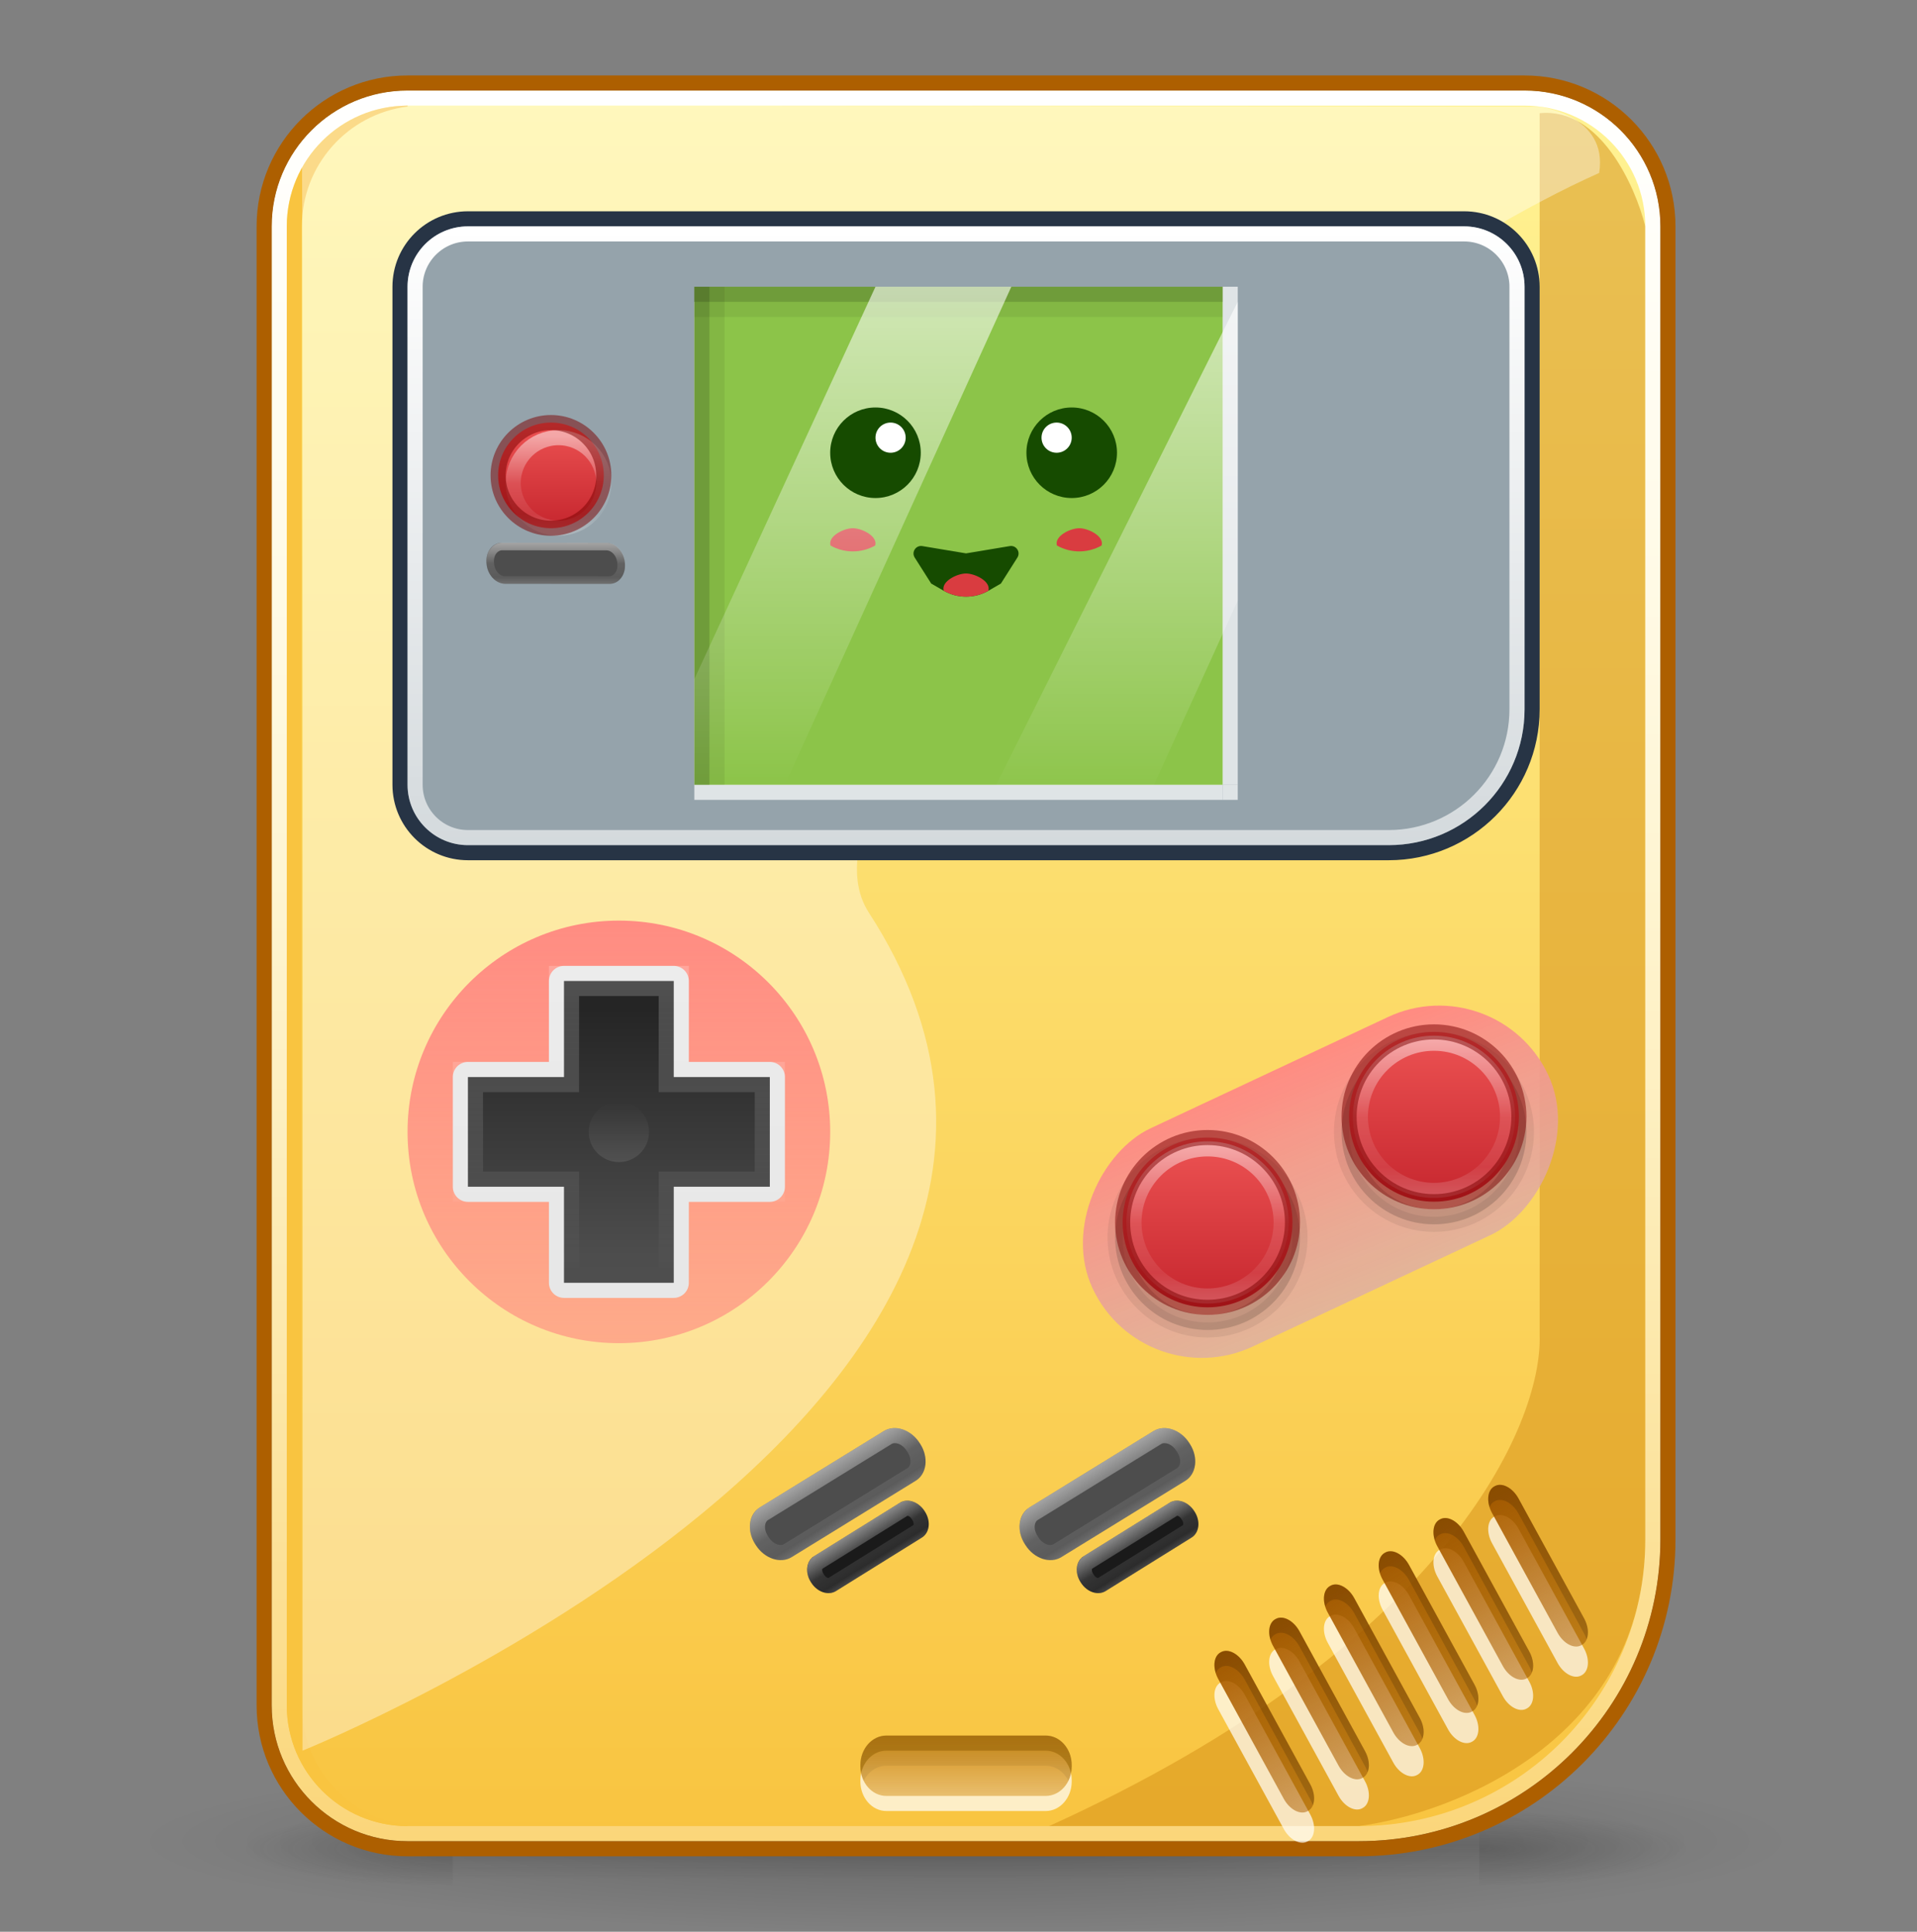 <svg width="127" height="128" viewBox="0 0 127 128" fill="none" xmlns="http://www.w3.org/2000/svg">
<rect x="0" y="0" width="127" height="128" fill="#808080" stroke="none"/>
<path opacity="0.2" d="M119 122.001C118.998 123.592 113.202 125.118 102.888 126.243C92.573 127.368 78.585 128 64 128C49.415 128 35.427 127.368 25.112 126.243C14.798 125.118 9.002 123.592 9 122.001C8.999 121.213 10.421 120.433 13.184 119.705C15.947 118.977 19.998 118.315 25.106 117.758C30.213 117.2 36.277 116.758 42.95 116.457C49.624 116.155 56.776 116 64 116C71.224 116 78.376 116.155 85.05 116.457C91.723 116.758 97.787 117.2 102.894 117.758C108.002 118.315 112.053 118.977 114.816 119.705C117.58 120.433 119.001 121.213 119 122.001Z" fill="url(#paint0_radial)"/>
<g opacity="0.4">
<path opacity="0.6" d="M112 120.001H98V125.001H112V120.001Z" fill="url(#paint1_radial)"/>
<path opacity="0.6" d="M16 125.001H30V120.001H16V125.001Z" fill="url(#paint2_radial)"/>
<path opacity="0.4" d="M98 120.001H30V124.525H98V120.001Z" fill="url(#paint3_linear)"/>
</g>
<path d="M18 15C18 10.029 22.029 6 27 6H101C105.971 6 110 10.029 110 15V102C110 113.046 101.046 122 90 122H27C22.029 122 18 117.971 18 113V15Z" fill="url(#paint4_linear)"/>
<path opacity="0.5" d="M102 88.5V7.5C106 7.1 108.333 12.333 109 15V102C109 115.2 96.333 120.167 90 121H69.5C95.9 109 102.167 94.333 102 88.5Z" fill="#D48E15"/>
<path d="M18.5 15C18.5 10.306 22.306 6.5 27 6.5H101C105.694 6.5 109.5 10.306 109.5 15V102C109.5 112.77 100.77 121.5 90 121.5H27C22.306 121.5 18.5 117.694 18.5 113V15Z" stroke="url(#paint5_linear)"/>
<path d="M17.5 15C17.5 9.753 21.753 5.5 27 5.5H101C106.247 5.5 110.5 9.753 110.5 15V102C110.5 113.322 101.322 122.5 90 122.5H27C21.753 122.5 17.5 118.247 17.5 113V15Z" stroke="#AD5F00"/>
<path fill-rule="evenodd" clip-rule="evenodd" d="M27 7C22.582 7 19 10.582 19 15V113C19 117.418 22.582 121 27 121V120.938C23.054 120.446 20 117.08 20 113V15C20 10.92 23.054 7.554 27 7.062V7Z" fill="#F9C440"/>
<rect x="99.181" y="64" width="15.967" height="33.334" rx="7.983" transform="rotate(64.882 99.181 64)" fill="url(#paint6_linear)"/>
<path d="M80 76.375C76.896 76.375 74.375 78.896 74.375 82C74.375 85.104 76.896 87.625 80 87.625C83.104 87.625 85.625 85.104 85.625 82C85.625 78.896 83.104 76.375 80 76.375V76.375Z" stroke="black" stroke-opacity="0.15"/>
<path d="M80 75.875C76.62 75.875 73.875 78.62 73.875 82C73.875 85.38 76.62 88.125 80 88.125C83.38 88.125 86.125 85.38 86.125 82C86.125 78.62 83.38 75.875 80 75.875Z" stroke="black" stroke-opacity="0.07"/>
<path d="M95 69.375C91.896 69.375 89.375 71.896 89.375 75C89.375 78.104 91.896 80.625 95 80.625C98.104 80.625 100.625 78.104 100.625 75C100.625 71.896 98.104 69.375 95 69.375V69.375Z" stroke="black" stroke-opacity="0.16"/>
<path d="M95 68.875C91.62 68.875 88.875 71.62 88.875 75C88.875 78.38 91.62 81.125 95 81.125C98.38 81.125 101.125 78.38 101.125 75C101.125 71.62 98.38 68.875 95 68.875Z" stroke="black" stroke-opacity="0.07"/>
<path d="M85.625 81C85.625 77.896 83.104 75.375 80 75.375C76.896 75.375 74.375 77.896 74.375 81C74.375 84.104 76.896 86.625 80 86.625C83.104 86.625 85.625 84.104 85.625 81Z" fill="url(#paint7_linear)"/>
<path opacity="0.5" d="M84.875 81C84.875 83.692 82.692 85.875 80 85.875C77.308 85.875 75.125 83.692 75.125 81C75.125 78.308 77.308 76.125 80 76.125C82.692 76.125 84.875 78.308 84.875 81Z" stroke="url(#paint8_linear)" stroke-linecap="round" stroke-linejoin="round"/>
<path opacity="0.5" d="M80 75.375C76.896 75.375 74.375 77.896 74.375 81C74.375 84.104 76.896 86.625 80 86.625C83.104 86.625 85.625 84.104 85.625 81C85.625 77.896 83.104 75.375 80 75.375V75.375Z" stroke="#7A0000"/>
<path d="M100.625 74C100.625 70.896 98.104 68.375 95 68.375C91.896 68.375 89.375 70.896 89.375 74C89.375 77.104 91.896 79.625 95 79.625C98.104 79.625 100.625 77.104 100.625 74Z" fill="url(#paint9_linear)"/>
<path opacity="0.5" d="M99.875 74C99.875 76.692 97.692 78.875 95 78.875C92.308 78.875 90.125 76.692 90.125 74C90.125 71.308 92.308 69.125 95 69.125C97.692 69.125 99.875 71.308 99.875 74Z" stroke="url(#paint10_linear)" stroke-linecap="round" stroke-linejoin="round"/>
<path opacity="0.5" d="M95 68.375C91.896 68.375 89.375 70.896 89.375 74C89.375 77.104 91.896 79.625 95 79.625C98.104 79.625 100.625 77.104 100.625 74C100.625 70.896 98.104 68.375 95 68.375V68.375Z" stroke="#7A0000"/>
<path d="M58.552 94.824L50.339 99.881C49.599 100.337 49.462 101.427 50.031 102.316L50.078 102.389C50.648 103.279 51.709 103.631 52.448 103.176L60.661 98.119C61.401 97.663 61.538 96.573 60.969 95.683L60.922 95.611C60.352 94.721 59.291 94.369 58.552 94.824Z" fill="#4D4D4D"/>
<path opacity="0.5" d="M50.608 100.302L58.821 95.246C59.252 94.981 60.024 95.135 60.496 95.873L60.543 95.946C61.015 96.684 60.822 97.433 60.392 97.698L52.179 102.755C51.748 103.019 50.976 102.865 50.504 102.127L50.457 102.054C49.985 101.316 50.178 100.567 50.608 100.302Z" stroke="url(#paint11_linear)" stroke-linecap="round" stroke-linejoin="round"/>
<path d="M59.613 99.577L53.927 103.117C53.415 103.436 53.32 104.199 53.714 104.822L53.746 104.872C54.141 105.495 54.875 105.742 55.387 105.423L61.073 101.883C61.585 101.564 61.68 100.801 61.286 100.178L61.254 100.128C60.859 99.505 60.125 99.258 59.613 99.577Z" fill="#1A1A1A"/>
<path opacity="0.5" d="M54.194 103.539L59.88 99.999C60.082 99.874 60.53 99.919 60.829 100.392L60.861 100.443C61.161 100.915 61.007 101.335 60.806 101.461L55.12 105.001C54.918 105.126 54.47 105.081 54.171 104.608L54.139 104.557C53.839 104.085 53.993 103.665 54.194 103.539Z" stroke="url(#paint12_linear)" stroke-linecap="round" stroke-linejoin="round"/>
<path d="M76.417 94.824L68.204 99.881C67.464 100.337 67.326 101.427 67.896 102.316L67.943 102.389C68.512 103.279 69.573 103.631 70.313 103.176L78.526 98.119C79.265 97.663 79.403 96.573 78.833 95.683L78.787 95.611C78.217 94.721 77.156 94.369 76.417 94.824Z" fill="#4D4D4D"/>
<path opacity="0.5" d="M68.473 100.302L76.686 95.246C77.116 94.981 77.888 95.135 78.361 95.873L78.408 95.946C78.88 96.684 78.686 97.433 78.256 97.698L70.043 102.755C69.613 103.019 68.841 102.865 68.368 102.127L68.322 102.054C67.849 101.316 68.043 100.567 68.473 100.302Z" stroke="url(#paint13_linear)" stroke-linecap="round" stroke-linejoin="round"/>
<path d="M77.478 99.577L71.792 103.117C71.28 103.436 71.184 104.199 71.579 104.822L71.611 104.872C72.005 105.495 72.74 105.742 73.252 105.423L78.938 101.883C79.45 101.564 79.545 100.801 79.151 100.178L79.118 100.128C78.724 99.505 77.99 99.258 77.478 99.577Z" fill="#1A1A1A"/>
<path opacity="0.5" d="M72.059 103.539L77.745 99.999C77.947 99.874 78.395 99.919 78.694 100.392L78.726 100.443C79.026 100.915 78.872 101.335 78.67 101.461L72.984 105.001C72.783 105.126 72.335 105.081 72.035 104.608L72.003 104.557C71.704 104.085 71.857 103.665 72.059 103.539Z" stroke="url(#paint14_linear)" stroke-linecap="round" stroke-linejoin="round"/>
<path opacity="0.379" d="M20.001 10.337C19.956 8.844 22.391 7.064 24.681 7.017C27.308 6.959 101.976 7.071 101.976 7.071C101.976 7.071 106.559 7.62 105.943 11.46C86.621 20.071 51.027 50.385 57.563 60.475C78.286 92.469 20.042 116 20.042 116C20.042 116 20.096 15.393 20.001 10.337Z" fill="white"/>
<path d="M55 75C55 67.268 48.732 61 41 61C33.268 61 27 67.268 27 75C27 82.732 33.268 89 41 89C48.732 89 55 82.732 55 75Z" fill="url(#paint15_linear)"/>
<path d="M37.366 65V71.364H31V78.636H37.366V85H44.634V78.636H51V71.364H44.634V65H37.366Z" stroke="#E7E7E7" stroke-width="2" stroke-linecap="round" stroke-linejoin="round"/>
<path d="M51 78.634H44.636V85H37.364V78.634H31V71.366H37.364V65H44.636V71.366H51V78.634Z" fill="url(#paint16_linear)"/>
<path opacity="0.2" d="M51 78.634H44.636V85H37.364V78.634H31V71.366H37.364V65H44.636V71.366H51V78.634Z" stroke="url(#paint17_linear)" stroke-width="2" stroke-linecap="round"/>
<path opacity="0.1" d="M43 75C43 73.895 42.105 73 41 73C39.895 73 39 73.895 39 75C39 76.105 39.895 77 41 77C42.105 77 43 76.105 43 75Z" fill="url(#paint18_linear)"/>
<path d="M69.279 116H58.721C57.771 116 57 116.876 57 117.956V118.044C57 119.124 57.771 120 58.721 120H69.279C70.229 120 71 119.124 71 118.044V117.956C71 116.876 70.229 116 69.279 116Z" fill="white" fill-opacity="0.7"/>
<path d="M69.279 115H58.721C57.771 115 57 115.876 57 116.956V117.044C57 118.124 57.771 119 58.721 119H69.279C70.229 119 71 118.124 71 117.044V116.956C71 115.876 70.229 115 69.279 115Z" fill="url(#paint19_linear)"/>
<path fill-rule="evenodd" clip-rule="evenodd" d="M58.721 115H69.279C70.229 115 71 115.876 71 116.956V117.044C71 117.391 70.92 117.717 70.781 118C70.486 117.403 69.924 117 69.279 117H58.721C58.076 117 57.514 117.403 57.219 118C57.08 117.717 57 117.391 57 117.044V116.956C57 115.876 57.771 115 58.721 115Z" fill="black" fill-opacity="0.07"/>
<path fill-rule="evenodd" clip-rule="evenodd" d="M58.721 115H69.279C70.229 115 71 115.876 71 116.956V117.044C71 117.201 70.984 117.354 70.953 117.5C70.772 116.64 70.091 116 69.279 116H58.721C57.909 116 57.228 116.64 57.047 117.5C57.016 117.354 57 117.201 57 117.044V116.956C57 115.876 57.771 115 58.721 115Z" fill="black" fill-opacity="0.15"/>
<path d="M104.944 109.234L100.602 101.294C100.211 100.579 99.51 100.21 99.036 100.469L98.997 100.49C98.523 100.75 98.456 101.539 98.847 102.254L103.19 110.194C103.58 110.908 104.282 111.278 104.755 111.019L104.794 110.997C105.268 110.738 105.335 109.949 104.944 109.234Z" fill="white" fill-opacity="0.7"/>
<path d="M104.944 107.234L100.602 99.294C100.211 98.579 99.51 98.21 99.036 98.469L98.997 98.49C98.523 98.75 98.456 99.539 98.847 100.254L103.19 108.194C103.58 108.908 104.282 109.278 104.755 109.019L104.794 108.997C105.268 108.738 105.335 107.949 104.944 107.234Z" fill="url(#paint20_linear)"/>
<path fill-rule="evenodd" clip-rule="evenodd" d="M100.602 99.294L104.944 107.234C105.331 107.941 105.269 108.72 104.81 108.988L100.602 101.294C100.211 100.579 99.51 100.21 99.036 100.469L98.997 100.49C98.992 100.493 98.987 100.496 98.981 100.499L98.847 100.254C98.456 99.539 98.523 98.75 98.997 98.49L99.036 98.469C99.51 98.21 100.211 98.579 100.602 99.294Z" fill="black" fill-opacity="0.07"/>
<path fill-rule="evenodd" clip-rule="evenodd" d="M100.602 99.294L104.944 107.234C105.216 107.731 105.266 108.263 105.113 108.629C105.072 108.497 105.016 108.364 104.944 108.234L100.602 100.294C100.211 99.579 99.51 99.21 99.036 99.469L98.997 99.49C98.853 99.57 98.746 99.698 98.678 99.859C98.494 99.269 98.61 98.702 98.997 98.49L99.036 98.469C99.51 98.21 100.211 98.579 100.602 99.294Z" fill="black" fill-opacity="0.15"/>
<path d="M101.316 111.434L96.974 103.494C96.583 102.779 95.882 102.41 95.408 102.669L95.369 102.69C94.895 102.949 94.828 103.739 95.219 104.454L99.562 112.393C99.953 113.108 100.654 113.478 101.128 113.218L101.166 113.197C101.64 112.938 101.707 112.148 101.316 111.434Z" fill="white" fill-opacity="0.7"/>
<path d="M101.316 109.434L96.974 101.494C96.583 100.779 95.882 100.41 95.408 100.669L95.369 100.69C94.895 100.949 94.828 101.739 95.219 102.454L99.562 110.393C99.953 111.108 100.654 111.478 101.128 111.218L101.166 111.197C101.64 110.938 101.707 110.148 101.316 109.434Z" fill="url(#paint21_linear)"/>
<path fill-rule="evenodd" clip-rule="evenodd" d="M96.974 101.494L101.316 109.434C101.703 110.14 101.642 110.92 101.182 111.188L96.974 103.494C96.583 102.779 95.882 102.41 95.408 102.669L95.369 102.69C95.364 102.693 95.359 102.696 95.353 102.699L95.219 102.454C94.828 101.739 94.895 100.949 95.369 100.69L95.408 100.669C95.882 100.41 96.583 100.779 96.974 101.494Z" fill="black" fill-opacity="0.07"/>
<path fill-rule="evenodd" clip-rule="evenodd" d="M96.974 101.494L101.316 109.434C101.588 109.93 101.639 110.463 101.485 110.829C101.444 110.697 101.388 110.564 101.316 110.434L96.974 102.494C96.583 101.779 95.882 101.41 95.408 101.669L95.369 101.69C95.225 101.769 95.118 101.898 95.051 102.058C94.866 101.468 94.982 100.902 95.369 100.69L95.408 100.669C95.882 100.41 96.583 100.779 96.974 101.494Z" fill="black" fill-opacity="0.15"/>
<path d="M97.689 113.633L93.346 105.694C92.955 104.979 92.254 104.61 91.78 104.869L91.742 104.89C91.268 105.149 91.2 105.939 91.591 106.653L95.934 114.593C96.325 115.308 97.026 115.677 97.5 115.418L97.538 115.397C98.012 115.138 98.08 114.348 97.689 113.633Z" fill="white" fill-opacity="0.7"/>
<path d="M97.689 111.633L93.346 103.694C92.955 102.979 92.254 102.61 91.78 102.869L91.742 102.89C91.268 103.149 91.2 103.939 91.591 104.653L95.934 112.593C96.325 113.308 97.026 113.677 97.5 113.418L97.538 113.397C98.012 113.138 98.08 112.348 97.689 111.633Z" fill="url(#paint22_linear)"/>
<path fill-rule="evenodd" clip-rule="evenodd" d="M93.346 103.694L97.689 111.633C98.075 112.34 98.014 113.12 97.554 113.388L93.346 105.694C92.955 104.979 92.254 104.61 91.78 104.869L91.742 104.89C91.736 104.893 91.731 104.896 91.726 104.899L91.591 104.653C91.2 103.939 91.268 103.149 91.742 102.89L91.78 102.869C92.254 102.61 92.955 102.979 93.346 103.694Z" fill="black" fill-opacity="0.07"/>
<path fill-rule="evenodd" clip-rule="evenodd" d="M93.346 103.694L97.689 111.633C97.96 112.13 98.011 112.663 97.857 113.029C97.816 112.897 97.76 112.764 97.689 112.633L93.346 104.694C92.955 103.979 92.254 103.61 91.78 103.869L91.742 103.89C91.597 103.969 91.49 104.097 91.423 104.258C91.239 103.668 91.354 103.102 91.742 102.89L91.78 102.869C92.254 102.61 92.955 102.979 93.346 103.694Z" fill="black" fill-opacity="0.15"/>
<path d="M94.061 115.833L89.718 107.893C89.327 107.179 88.626 106.809 88.152 107.068L88.114 107.09C87.64 107.349 87.573 108.138 87.964 108.853L92.306 116.793C92.697 117.508 93.398 117.877 93.872 117.618L93.911 117.597C94.385 117.337 94.452 116.548 94.061 115.833Z" fill="white" fill-opacity="0.7"/>
<path d="M94.061 113.833L89.718 105.893C89.327 105.179 88.626 104.809 88.152 105.068L88.114 105.09C87.64 105.349 87.573 106.138 87.964 106.853L92.306 114.793C92.697 115.508 93.398 115.877 93.872 115.618L93.911 115.597C94.385 115.337 94.452 114.548 94.061 113.833Z" fill="url(#paint23_linear)"/>
<path fill-rule="evenodd" clip-rule="evenodd" d="M89.718 105.893L94.061 113.833C94.447 114.54 94.386 115.32 93.927 115.588L89.718 107.893C89.327 107.179 88.626 106.809 88.152 107.068L88.114 107.09C88.108 107.093 88.103 107.096 88.098 107.099L87.964 106.853C87.573 106.138 87.64 105.349 88.114 105.09L88.152 105.068C88.626 104.809 89.327 105.179 89.718 105.893Z" fill="black" fill-opacity="0.07"/>
<path fill-rule="evenodd" clip-rule="evenodd" d="M89.718 105.893L94.061 113.833C94.332 114.33 94.383 114.863 94.23 115.228C94.188 115.097 94.132 114.964 94.061 114.833L89.718 106.893C89.327 106.179 88.626 105.809 88.152 106.068L88.114 106.09C87.969 106.169 87.862 106.297 87.795 106.458C87.611 105.868 87.726 105.301 88.114 105.09L88.152 105.068C88.626 104.809 89.327 105.179 89.718 105.893Z" fill="black" fill-opacity="0.15"/>
<path d="M90.433 118.033L86.091 110.093C85.7 109.378 84.998 109.009 84.525 109.268L84.486 109.289C84.012 109.549 83.945 110.338 84.336 111.053L88.678 118.992C89.069 119.707 89.77 120.077 90.244 119.818L90.283 119.796C90.757 119.537 90.824 118.748 90.433 118.033Z" fill="white" fill-opacity="0.7"/>
<path d="M90.433 116.033L86.091 108.093C85.7 107.378 84.998 107.009 84.525 107.268L84.486 107.289C84.012 107.549 83.945 108.338 84.336 109.053L88.678 116.992C89.069 117.707 89.77 118.077 90.244 117.818L90.283 117.796C90.757 117.537 90.824 116.748 90.433 116.033Z" fill="url(#paint24_linear)"/>
<path fill-rule="evenodd" clip-rule="evenodd" d="M86.09 108.093L90.433 116.033C90.819 116.74 90.758 117.519 90.299 117.787L86.09 110.093C85.699 109.378 84.998 109.009 84.525 109.268L84.486 109.289C84.48 109.292 84.475 109.295 84.47 109.298L84.336 109.053C83.945 108.338 84.012 107.549 84.486 107.289L84.525 107.268C84.998 107.009 85.699 107.378 86.09 108.093Z" fill="black" fill-opacity="0.07"/>
<path fill-rule="evenodd" clip-rule="evenodd" d="M86.09 108.093L90.433 116.033C90.704 116.529 90.755 117.062 90.602 117.428C90.56 117.296 90.504 117.163 90.433 117.033L86.09 109.093C85.699 108.378 84.998 108.009 84.525 108.268L84.486 108.289C84.341 108.368 84.234 108.497 84.167 108.658C83.983 108.067 84.098 107.501 84.486 107.289L84.525 107.268C84.998 107.009 85.699 107.378 86.09 108.093Z" fill="black" fill-opacity="0.15"/>
<path d="M86.805 120.233L82.463 112.293C82.072 111.578 81.371 111.209 80.897 111.468L80.858 111.489C80.384 111.748 80.317 112.538 80.708 113.253L85.05 121.192C85.441 121.907 86.142 122.276 86.616 122.017L86.655 121.996C87.129 121.737 87.196 120.947 86.805 120.233Z" fill="white" fill-opacity="0.7"/>
<path d="M86.805 118.233L82.463 110.293C82.072 109.578 81.371 109.209 80.897 109.468L80.858 109.489C80.384 109.748 80.317 110.538 80.708 111.253L85.05 119.192C85.441 119.907 86.142 120.276 86.616 120.017L86.655 119.996C87.129 119.737 87.196 118.947 86.805 118.233Z" fill="url(#paint25_linear)"/>
<path fill-rule="evenodd" clip-rule="evenodd" d="M82.463 110.293L86.805 118.233C87.192 118.939 87.13 119.719 86.671 119.987L82.463 112.293C82.072 111.578 81.371 111.209 80.897 111.468L80.858 111.489C80.853 111.492 80.847 111.495 80.842 111.498L80.708 111.253C80.317 110.538 80.384 109.748 80.858 109.489L80.897 109.468C81.371 109.209 82.072 109.578 82.463 110.293Z" fill="black" fill-opacity="0.07"/>
<path fill-rule="evenodd" clip-rule="evenodd" d="M82.463 110.293L86.805 118.233C87.077 118.729 87.127 119.262 86.974 119.628C86.933 119.496 86.876 119.363 86.805 119.233L82.463 111.293C82.072 110.578 81.371 110.209 80.897 110.468L80.858 110.489C80.713 110.568 80.607 110.697 80.539 110.857C80.355 110.267 80.471 109.701 80.858 109.489L80.897 109.468C81.371 109.209 82.072 109.578 82.463 110.293Z" fill="black" fill-opacity="0.15"/>
<path d="M26.5 19C26.5 16.515 28.515 14.5 31 14.5H97C99.485 14.5 101.5 16.515 101.5 19V47C101.5 52.247 97.247 56.5 92 56.5H31C28.515 56.5 26.5 54.485 26.5 52V19Z" fill="#95A3AB" stroke="#273445"/>
<rect x="81" y="52" width="1" height="1" fill="white" fill-opacity="0.7"/>
<path d="M27.5 19C27.5 17.067 29.067 15.5 31 15.5H97C98.933 15.5 100.5 17.067 100.5 19V47C100.5 51.694 96.694 55.5 92 55.5H31C29.067 55.5 27.5 53.933 27.5 52V19Z" stroke="url(#paint26_linear)"/>
<rect x="46" y="20" width="35" height="33" fill="white" fill-opacity="0.7"/>
<rect x="47" y="19" width="35" height="33" fill="white" fill-opacity="0.7"/>
<rect x="46" y="19" width="35" height="33" fill="#8CC449"/>
<path d="M40.167 35.97L33.251 35.965C32.628 35.965 32.169 36.559 32.226 37.293L32.231 37.353C32.287 38.086 32.838 38.681 33.461 38.682L40.377 38.687C41 38.687 41.458 38.093 41.402 37.359L41.397 37.299C41.34 36.565 40.789 35.97 40.167 35.97Z" fill="#4D4D4D"/>
<path opacity="0.5" d="M33.27 36.214L40.186 36.219C40.633 36.219 41.098 36.662 41.147 37.299L41.152 37.359C41.201 37.995 40.805 38.438 40.358 38.437L33.442 38.432C32.995 38.432 32.53 37.989 32.481 37.353L32.476 37.293C32.427 36.656 32.823 36.214 33.27 36.214Z" stroke="url(#paint27_linear)" stroke-width="0.5" stroke-linecap="round" stroke-linejoin="round"/>
<path d="M40 31.5C40 29.569 38.431 28 36.5 28C34.569 28 33 29.569 33 31.5C33 33.431 34.569 35 36.5 35C38.431 35 40 33.431 40 31.5Z" fill="url(#paint28_linear)"/>
<path opacity="0.5" d="M40 32C40 33.657 38.657 35 37 35C35.343 35 34 33.657 34 32C34 30.343 35.343 29 37 29C38.657 29 40 30.343 40 32Z" stroke="url(#paint29_linear)" stroke-linecap="round" stroke-linejoin="round"/>
<path opacity="0.5" d="M36.5 28C34.569 28 33 29.569 33 31.5C33 33.431 34.569 35 36.5 35C38.431 35 40 33.431 40 31.5C40 29.569 38.431 28 36.5 28V28Z" stroke="#7A0000"/>
<path fill-rule="evenodd" clip-rule="evenodd" d="M48 19H46V52H48V19Z" fill="black" fill-opacity="0.07"/>
<path fill-rule="evenodd" clip-rule="evenodd" d="M47 19H46V52H47V19Z" fill="black" fill-opacity="0.15"/>
<path fill-rule="evenodd" clip-rule="evenodd" d="M81 19H46V21H81V19Z" fill="black" fill-opacity="0.07"/>
<path fill-rule="evenodd" clip-rule="evenodd" d="M81 19H46V20H81V19Z" fill="black" fill-opacity="0.15"/>
<path d="M65.5 39.134C64.572 39.67 63.428 39.67 62.5 39.134L61.691 38.667L60.599 36.945C60.367 36.58 60.677 36.113 61.103 36.184L64 36.667L66.897 36.184C67.323 36.113 67.632 36.58 67.401 36.945L66.309 38.667L65.5 39.134Z" fill="#164B00"/>
<path fill-rule="evenodd" clip-rule="evenodd" d="M62.522 39.147C62.508 39.099 62.5 39.05 62.5 39C62.5 38.448 63.448 38 64 38C64.552 38 65.5 38.448 65.5 39C65.5 39.05 65.492 39.099 65.478 39.147C64.561 39.666 63.439 39.666 62.522 39.147Z" fill="#D93C40"/>
<path fill-rule="evenodd" clip-rule="evenodd" d="M70.022 36.147C70.008 36.099 70 36.05 70 36C70 35.448 70.948 35 71.5 35C72.052 35 73 35.448 73 36C73 36.05 72.992 36.099 72.978 36.147C72.061 36.666 70.939 36.666 70.022 36.147Z" fill="#D93C40"/>
<path fill-rule="evenodd" clip-rule="evenodd" d="M55.022 36.147C55.008 36.099 55 36.05 55 36C55 35.448 55.948 35 56.5 35C57.052 35 58 35.448 58 36C58 36.05 57.992 36.099 57.978 36.147C57.061 36.666 55.939 36.666 55.022 36.147Z" fill="#D93C40"/>
<path d="M58 19H67L52 52H46V45L58 19Z" fill="url(#paint30_linear)"/>
<circle cx="58" cy="30" r="3" fill="#164B00"/>
<circle cx="59" cy="29" r="1" fill="white"/>
<circle cx="71" cy="30" r="3" fill="#164B00"/>
<circle cx="70" cy="29" r="1" fill="white"/>
<path fill-rule="evenodd" clip-rule="evenodd" d="M82 39.8L76 53H70L66 52L82 20V39.8Z" fill="url(#paint31_linear)"/>
<defs>
<radialGradient id="paint0_radial" cx="0" cy="0" r="1" gradientUnits="userSpaceOnUse" gradientTransform="translate(64 122.001) scale(55 6)">
<stop/>
<stop offset="1" stop-opacity="0"/>
</radialGradient>
<radialGradient id="paint1_radial" cx="0" cy="0" r="1" gradientUnits="userSpaceOnUse" gradientTransform="translate(98 122.501) scale(14.027 2.5)">
<stop stop-color="#181818"/>
<stop offset="1" stop-color="#181818" stop-opacity="0"/>
</radialGradient>
<radialGradient id="paint2_radial" cx="0" cy="0" r="1" gradientUnits="userSpaceOnUse" gradientTransform="translate(30.016 122.5) rotate(180) scale(14.027 2.5)">
<stop stop-color="#181818"/>
<stop offset="1" stop-color="#181818" stop-opacity="0"/>
</radialGradient>
<linearGradient id="paint3_linear" x1="66.57" y1="124.543" x2="66.57" y2="120.001" gradientUnits="userSpaceOnUse">
<stop stop-color="#181818" stop-opacity="0"/>
<stop offset="0.5" stop-color="#181818"/>
<stop offset="1" stop-color="#181818" stop-opacity="0"/>
</linearGradient>
<linearGradient id="paint4_linear" x1="64" y1="6" x2="64" y2="122" gradientUnits="userSpaceOnUse">
<stop stop-color="#C4C4C4"/>
<stop offset="0" stop-color="#FFF394"/>
<stop offset="1" stop-color="#F9C440"/>
</linearGradient>
<linearGradient id="paint5_linear" x1="64" y1="6" x2="64" y2="122" gradientUnits="userSpaceOnUse">
<stop stop-color="white"/>
<stop offset="1" stop-color="white" stop-opacity="0.302"/>
<stop offset="1" stop-color="white" stop-opacity="0"/>
</linearGradient>
<linearGradient id="paint6_linear" x1="99.136" y1="79.488" x2="127.134" y2="81.018" gradientUnits="userSpaceOnUse">
<stop stop-color="#FF8C82"/>
<stop offset="1" stop-color="#C4C4C4" stop-opacity="0.65"/>
</linearGradient>
<linearGradient id="paint7_linear" x1="80" y1="75.375" x2="80" y2="86.625" gradientUnits="userSpaceOnUse">
<stop stop-color="#ED5353"/>
<stop offset="1" stop-color="#C6262E"/>
</linearGradient>
<linearGradient id="paint8_linear" x1="79.861" y1="75.962" x2="79.861" y2="86.002" gradientUnits="userSpaceOnUse">
<stop stop-color="white"/>
<stop offset="0.508" stop-color="white" stop-opacity="0.235"/>
<stop offset="0.835" stop-color="white" stop-opacity="0.157"/>
<stop offset="1" stop-color="white" stop-opacity="0.392"/>
</linearGradient>
<linearGradient id="paint9_linear" x1="95" y1="68.375" x2="95" y2="79.625" gradientUnits="userSpaceOnUse">
<stop stop-color="#ED5353"/>
<stop offset="1" stop-color="#C6262E"/>
</linearGradient>
<linearGradient id="paint10_linear" x1="94.861" y1="68.962" x2="94.861" y2="79.002" gradientUnits="userSpaceOnUse">
<stop stop-color="white"/>
<stop offset="0.508" stop-color="white" stop-opacity="0.235"/>
<stop offset="0.835" stop-color="white" stop-opacity="0.157"/>
<stop offset="1" stop-color="white" stop-opacity="0.392"/>
</linearGradient>
<linearGradient id="paint11_linear" x1="54.254" y1="97.394" x2="56.366" y2="100.823" gradientUnits="userSpaceOnUse">
<stop stop-color="white"/>
<stop offset="0.508" stop-color="white" stop-opacity="0.235"/>
<stop offset="0.835" stop-color="white" stop-opacity="0.157"/>
<stop offset="1" stop-color="white" stop-opacity="0.392"/>
</linearGradient>
<linearGradient id="paint12_linear" x1="56.638" y1="101.376" x2="58.123" y2="103.762" gradientUnits="userSpaceOnUse">
<stop stop-color="white"/>
<stop offset="0.508" stop-color="white" stop-opacity="0.235"/>
<stop offset="0.835" stop-color="white" stop-opacity="0.157"/>
<stop offset="1" stop-color="white" stop-opacity="0.392"/>
</linearGradient>
<linearGradient id="paint13_linear" x1="72.119" y1="97.394" x2="74.231" y2="100.823" gradientUnits="userSpaceOnUse">
<stop stop-color="white"/>
<stop offset="0.508" stop-color="white" stop-opacity="0.235"/>
<stop offset="0.835" stop-color="white" stop-opacity="0.157"/>
<stop offset="1" stop-color="white" stop-opacity="0.392"/>
</linearGradient>
<linearGradient id="paint14_linear" x1="74.502" y1="101.376" x2="75.988" y2="103.762" gradientUnits="userSpaceOnUse">
<stop stop-color="white"/>
<stop offset="0.508" stop-color="white" stop-opacity="0.235"/>
<stop offset="0.835" stop-color="white" stop-opacity="0.157"/>
<stop offset="1" stop-color="white" stop-opacity="0.392"/>
</linearGradient>
<linearGradient id="paint15_linear" x1="41" y1="61" x2="41" y2="89" gradientUnits="userSpaceOnUse">
<stop stop-color="#FF8C82"/>
<stop offset="1" stop-color="#FF8C82" stop-opacity="0.65"/>
</linearGradient>
<linearGradient id="paint16_linear" x1="41" y1="83.199" x2="41" y2="66.801" gradientUnits="userSpaceOnUse">
<stop stop-color="#4D4D4D"/>
<stop offset="1" stop-color="#252525"/>
</linearGradient>
<linearGradient id="paint17_linear" x1="41" y1="65" x2="41" y2="85" gradientUnits="userSpaceOnUse">
<stop stop-color="white"/>
<stop offset="1" stop-color="white" stop-opacity="0"/>
</linearGradient>
<linearGradient id="paint18_linear" x1="41" y1="77" x2="41" y2="73" gradientUnits="userSpaceOnUse">
<stop stop-color="white"/>
<stop offset="1" stop-color="white" stop-opacity="0"/>
</linearGradient>
<linearGradient id="paint19_linear" x1="64" y1="115" x2="64" y2="119" gradientUnits="userSpaceOnUse">
<stop stop-color="#D48E15"/>
<stop offset="1" stop-color="#D48E15" stop-opacity="0.5"/>
</linearGradient>
<linearGradient id="paint20_linear" x1="99" y1="98.5" x2="105" y2="109" gradientUnits="userSpaceOnUse">
<stop stop-color="#AD5F00"/>
<stop offset="1" stop-color="#AD5F00" stop-opacity="0.5"/>
</linearGradient>
<linearGradient id="paint21_linear" x1="95.372" y1="100.7" x2="101.372" y2="111.2" gradientUnits="userSpaceOnUse">
<stop stop-color="#AD5F00"/>
<stop offset="1" stop-color="#AD5F00" stop-opacity="0.5"/>
</linearGradient>
<linearGradient id="paint22_linear" x1="91.744" y1="102.899" x2="97.744" y2="113.399" gradientUnits="userSpaceOnUse">
<stop stop-color="#AD5F00"/>
<stop offset="1" stop-color="#AD5F00" stop-opacity="0.5"/>
</linearGradient>
<linearGradient id="paint23_linear" x1="88.117" y1="105.099" x2="94.117" y2="115.599" gradientUnits="userSpaceOnUse">
<stop stop-color="#AD5F00"/>
<stop offset="1" stop-color="#AD5F00" stop-opacity="0.5"/>
</linearGradient>
<linearGradient id="paint24_linear" x1="84.489" y1="107.299" x2="90.489" y2="117.799" gradientUnits="userSpaceOnUse">
<stop stop-color="#AD5F00"/>
<stop offset="1" stop-color="#AD5F00" stop-opacity="0.5"/>
</linearGradient>
<linearGradient id="paint25_linear" x1="80.861" y1="109.499" x2="86.861" y2="119.999" gradientUnits="userSpaceOnUse">
<stop stop-color="#AD5F00"/>
<stop offset="1" stop-color="#AD5F00" stop-opacity="0.5"/>
</linearGradient>
<linearGradient id="paint26_linear" x1="64" y1="15" x2="64" y2="78" gradientUnits="userSpaceOnUse">
<stop stop-color="white"/>
<stop offset="0.911" stop-color="white" stop-opacity="0.43"/>
<stop offset="1" stop-color="white" stop-opacity="0"/>
</linearGradient>
<linearGradient id="paint27_linear" x1="36.574" y1="35.922" x2="36.572" y2="38.719" gradientUnits="userSpaceOnUse">
<stop stop-color="white"/>
<stop offset="0.508" stop-color="white" stop-opacity="0.235"/>
<stop offset="0.835" stop-color="white" stop-opacity="0.157"/>
<stop offset="1" stop-color="white" stop-opacity="0.392"/>
</linearGradient>
<linearGradient id="paint28_linear" x1="36.5" y1="28" x2="36.5" y2="35" gradientUnits="userSpaceOnUse">
<stop stop-color="#ED5353"/>
<stop offset="1" stop-color="#C6262E"/>
</linearGradient>
<linearGradient id="paint29_linear" x1="36.914" y1="28.899" x2="36.914" y2="35.078" gradientUnits="userSpaceOnUse">
<stop stop-color="white"/>
<stop offset="0.508" stop-color="white" stop-opacity="0.235"/>
<stop offset="0.835" stop-color="white" stop-opacity="0.157"/>
<stop offset="1" stop-color="white" stop-opacity="0.392"/>
</linearGradient>
<linearGradient id="paint30_linear" x1="56.5" y1="19" x2="56.5" y2="52" gradientUnits="userSpaceOnUse">
<stop stop-color="white" stop-opacity="0.6"/>
<stop offset="1" stop-color="white" stop-opacity="0"/>
</linearGradient>
<linearGradient id="paint31_linear" x1="80.5" y1="20" x2="80.5" y2="53" gradientUnits="userSpaceOnUse">
<stop stop-color="white" stop-opacity="0.6"/>
<stop offset="1" stop-color="white" stop-opacity="0"/>
</linearGradient>
</defs>
</svg>
